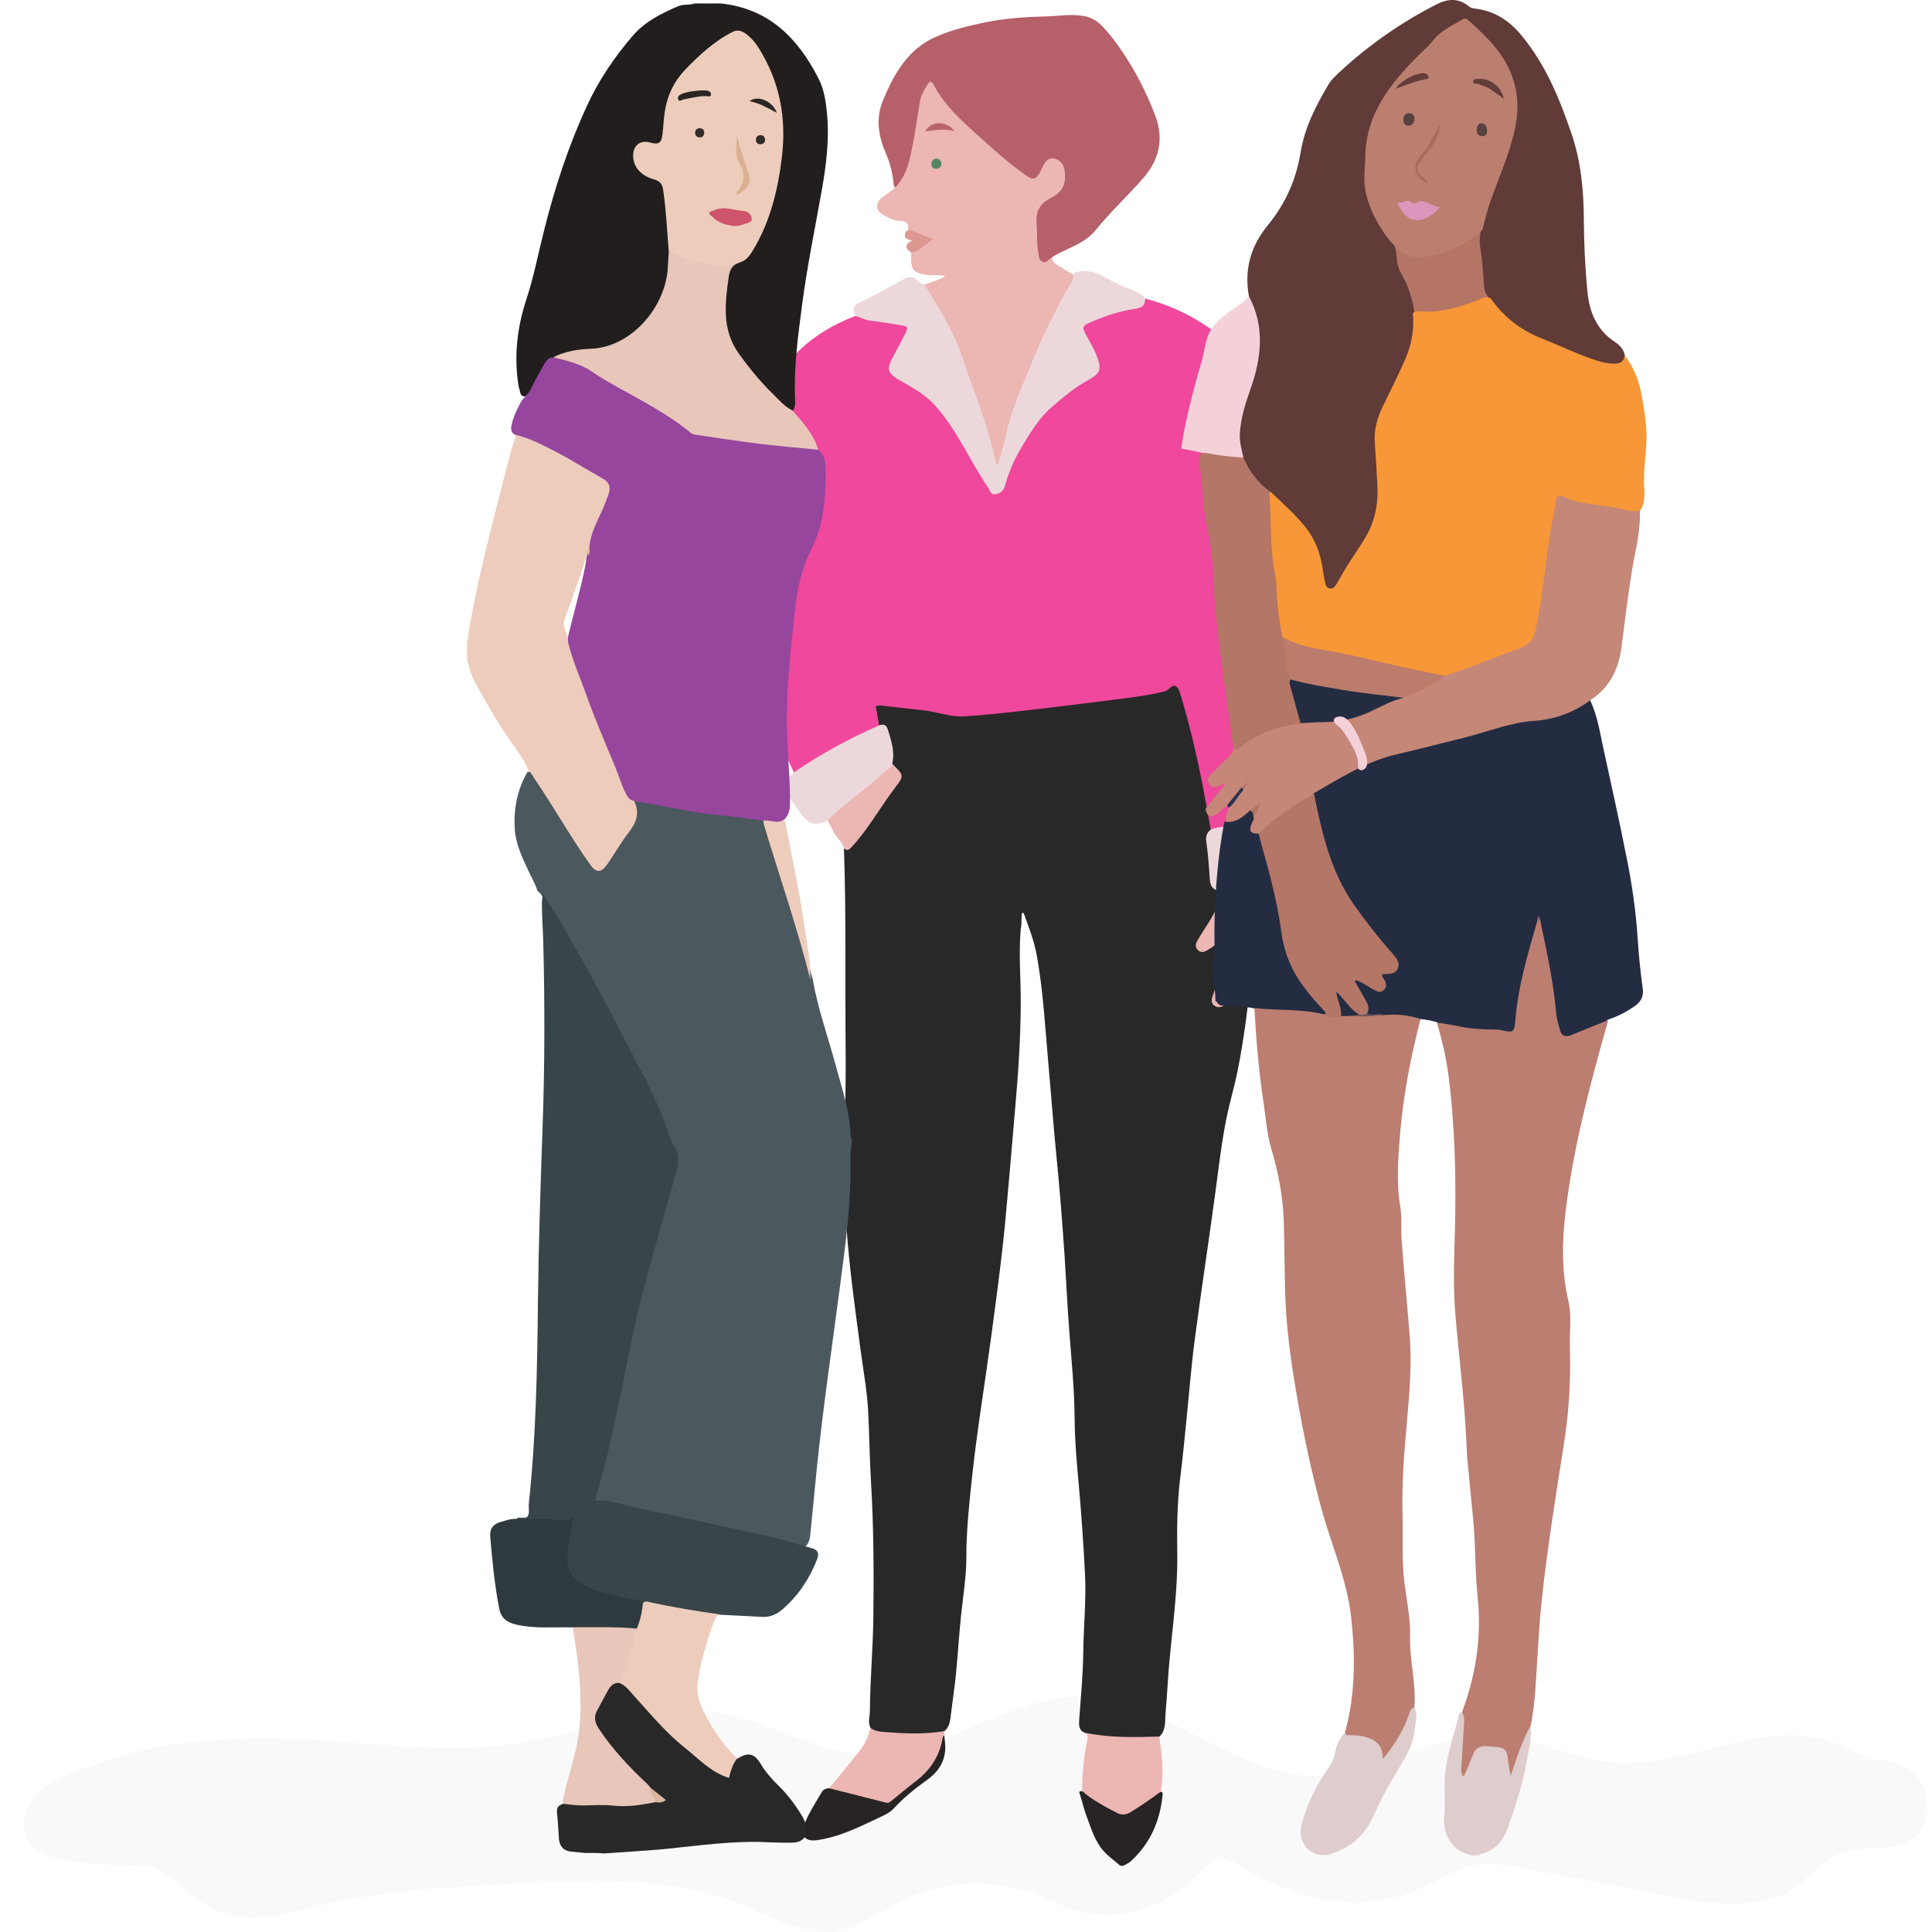 <?xml version="1.0" encoding="utf-8"?>
<!-- Generator: Adobe Illustrator 19.0.0, SVG Export Plug-In . SVG Version: 6.00 Build 0)  -->
<svg version="1.1" xmlns="http://www.w3.org/2000/svg" xmlns:xlink="http://www.w3.org/1999/xlink" x="0px" y="0px"
	 viewBox="0 0 1122 1122" style="enable-background:new 0 0 1122 1122;" xml:space="preserve">
<style type="text/css">
	.st0{opacity:0.15;fill:#D8D8D8;}
	.st1{fill:#282425;}
	.st2{fill:#292828;}
	.st3{fill:#EF489C;}
	.st4{fill:#B6606A;}
	.st5{fill:#ECB6B2;}
	.st6{fill:#ECD8DA;}
	.st7{fill:#DC9791;}
	.st8{fill:#BCA5A4;}
	.st9{fill:#B9646D;}
	.st10{fill:#578464;}
	.st11{fill:#4B585E;}
	.st12{fill:#211E1D;}
	.st13{fill:#F6ECE5;}
	.st14{fill:#97469E;}
	.st15{fill:#384549;}
	.st16{fill:#EDCCBC;}
	.st17{fill:#2E3A3D;}
	.st18{fill:#E8C6BA;}
	.st19{fill:#E1BBA1;}
	.st20{fill:#DBB69D;}
	.st21{fill:#CD546A;}
	.st22{fill:#DAB093;}
	.st23{fill:#2B2624;}
	.st24{fill:#2A2624;}
	.st25{fill:#322D2A;}
	.st26{fill:#2F2927;}
	.st27{fill:#B47565;}
	.st28{fill:#242C42;}
	.st29{fill:#222C51;}
	.st30{fill:#ECE3E2;}
	.st31{fill:#603B37;}
	.st32{fill:#F79737;}
	.st33{fill:#BB7E70;}
	.st34{fill:#C58778;}
	.st35{fill:#F4D1D9;}
	.st36{fill:#DECDCC;}
	.st37{fill:#B47667;}
	.st38{fill:#B37668;}
	.st39{fill:#2C3253;}
	.st40{fill:#BB7F70;}
	.st41{fill:#BB7C6C;}
	.st42{fill:#6B535E;}
	.st43{fill:#755A61;}
	.st44{fill:#B2776A;}
	.st45{fill:#DB96BE;}
	.st46{fill:#AA6B5C;}
	.st47{fill:#633D39;}
	.st48{fill:#633E39;}
	.st49{fill:#58423F;}
	.st50{fill:#57423F;}
	.st51{fill:none;}
</style>
<g id="Shadow">
	<path class="st0" d="M14.1,1057.4c-3.4,33.5,65.1,22.4,76.1,27.6c11,5.2,20.8,16.4,31.6,22.5c20,11.3,41.6,4.4,62.4-0.5
		c40-9.5,80.3-11.4,120.6-13.3c42.7-2,85.9-3.9,127.5,13c17.2,7,34.4,17.2,52,14.9c15.1-2,29.3-13.1,44-19.6
		c28-12.3,57.9-10.2,85.3,3.1c27.2,13.3,57,8,81.8-16.5c4.4-4.3,8.8-9.3,13.8-9.5c3.2-0.1,6.2,1.8,9.2,3.6
		c33.3,20,69.6,29.7,103.9,15c10.6-4.5,20.8-11.4,31.6-13.9c11.4-2.7,23-0.5,34.4,1.8c26,5.1,52.1,10.1,78.1,15.2
		c22.3,4.3,45.6,8.3,67.7-0.2c11.2-4.3,19.7-15.8,30-22c10.4-6.3,23.1-4.7,34.3-6c8.4-1,18.9-4.9,20.7-19.5
		c2.3-19.2-12.4-29.1-23.5-30.6c-13.6,0-24.7-9.5-38.1-12.8c-13.4-3.3-27-2-40.4,0.4c-26.7,4.8-53.3,15.7-80.3,13.3
		c-24.4-2.1-48.3-15.5-72.7-15.7c-32.4-0.3-63.6,22.4-96,23.7c-50.3,2-93.7-47.3-144.4-45.9c-15.8,0.4-31.4,6.5-46.9,12.5
		c-28.5,11.1-55.8,26.6-85.1,20.2c-25.1-5.4-49.4-19.6-74.5-23.6c-38.4-6.2-76.6,11.3-114.9,17.6c-52.5,8.5-105-4.2-157.5-2.5
		c-28.3,0.9-56.8,2.9-84.5,13.4C50.4,1026.8,16.4,1034.9,14.1,1057.4z"/>
</g>
<g id="Object_1_">
	<g id="_x32_i4F6x_1_">
		<g>
			<path class="st1" d="M650.5,1083.5c-3-2.8-6.5-5.1-9.3-8.2c-5.4-5.9-7.5-13.4-10.2-20.6c-1.5-3.9-2.4-8.1-3.7-12.1
				c-0.3-1.2-1.4-2.5,1.1-2.4c5.2,1.8,9.6,5.3,14,8.4c7.4,5.1,13.5,4.4,20.2-0.9c3.5-2.9,7.1-5.9,11.7-7.2c1.3,0.5,0.9,1.7,0.8,2.6
				c-1.6,15-7.4,27.9-18.7,38.1c-1.2,1-2.8,1.6-4.2,2.4C651.6,1083.5,651,1083.5,650.5,1083.5z"/>
			<path class="st2" d="M592.8,539.4c-1.3,14.6,0.1,29.1,0,43.6c-0.1,20.5-1.5,40.9-3.3,61.3c-2,23.1-3.9,46.1-6.1,69.2
				c-2.1,21.1-5,42-7.8,63c-3.6,26.9-8.1,53.6-11,80.6c-1.7,15.7-3.4,31.4-3.4,47.3c0,11.7-2,23.3-3.2,35
				c-1.5,14.7-2.1,29.6-4.2,44.2c-0.7,4.9-1.2,9.8-1.9,14.7c-0.4,2.7-1.2,5.2-3.4,7c-1.4,1.7-3.3,2.1-5.3,2.1
				c-9.3,0.1-18.7,0.4-28-0.1c-3.4-0.2-7.5,0.2-9.6-3.8c-1.8-3.3-0.4-6.6-0.4-10c0.1-18.2,1.8-36.4,2-54.6
				c0.3-26.3,0.2-52.5-1.4-78.7c-0.8-13.4-0.9-26.8-1.6-40.2c-0.6-12.2-2.9-24.4-4.5-36.5c-3.2-24.1-6.6-48.1-8.2-72.3
				c-2.3-34.2,0-68.4-0.4-102.6c-0.4-38.6,0.4-77.2-1-115.8c2.2-0.3,3.6-1.6,5.1-3.2c8.5-9.1,14.3-20.1,21.8-29.9
				c0.3-0.4,0.6-0.9,1-1.4c1.6-2.4,4.2-4.5,4.6-7.4c0.4-3.2-3.4-4.2-4.7-6.6c-0.2-0.4-0.4-0.8-0.4-1.2c0.5-4.7-0.6-9.2-1.5-13.7
				c-0.7-3.9-2.3-7-6.4-8.3c-4.1-11.1-3.1-12.5,8.4-11.7c8.3,0.6,16.7,1.2,24.8,3.2c11.4,2.9,22.6,2,34,0.8
				c17.4-1.8,34.8-3.8,52.2-5.9c14-1.7,28.1-3.1,42-5.9c3.1-0.6,6.1-1.4,8.7-3.2c2.7-1.9,4.4-1,5.6,1.9c1.3,3.1,2.4,6.3,3.4,9.6
				c6.4,22.6,11,45.6,15.1,68.7c0.2,1,0.3,2,0.1,3c-3.6,5.5-1.6,11.5-1.1,17.2c0.3,2.9,0.7,5.9,0.6,8.8c-0.2,4.6,1.4,8,6.2,9.3
				c1.9,1.8,0.8,3.7,0.2,5.5c-2,5.8-4.8,11.1-8.3,16.1c-1.5,2.2-3.1,4.4-4.3,6.8c-0.8,1.8-2.1,3.8-0.4,5.5c1.8,1.9,3.7,0.3,5.3-0.7
				c3.6-2.2,6.9-4.9,9.9-7.9c1-1,1.8-2.7,3.4-2c1.8,0.8,1.1,2.7,0.8,4.1c-2.2,10.5-3.9,21.1-9.5,30.6c-1.4,2.4-3.2,5.9-0.2,8.1
				c2.9,2.2,5.1-0.9,7.2-2.7c0.7-0.7,1.5-1.6,2.5-1.4c3.2,0.7,5.6-1.4,8.4-2.3c1.2,0.3,1.3,1,0.8,2c-2.5,19.4-5,38.9-10.1,57.9
				c-4.9,18.1-6.9,36.8-9.4,55.4c-3.9,29.1-8.4,58.1-12.2,87.2c-2,15.5-3.2,31.2-4.8,46.8c-1.1,10.8-2.1,21.6-3.5,32.4
				c-1.8,14.6-1.9,29.4-1.7,44c0.3,21.1-2.7,42-4.6,62.9c-0.9,9.8-1.3,19.7-2.2,29.6c-0.4,4.8,0.4,10-3.7,13.9
				c-1.2,1.6-3,1.5-4.6,1.5c-10,0.1-20.1,0.2-30-1c-3-0.4-5.7-1.5-8.3-2.8c-3.4-1.1-3.8-3.8-3.6-6.8c0.9-13.4,2.3-26.8,2.4-40.2
				c0.2-15.3,1.8-30.5,1-45.7c-0.9-17.5-2.1-34.9-3.7-52.4c-1.1-12.2-2.2-24.5-2.3-36.8c-0.1-16.7-1.7-33.3-3-49.9
				c-1.2-15.4-1.9-30.7-2.9-46.1c-1.3-19.2-2.8-38.3-4.7-57.4c-1.8-17.6-3-35.2-4.6-52.7c-1.9-21.1-3-42.3-6.7-63.1
				c-1.5-8.6-4.7-16.8-7.7-25c-1.5-0.5-1.1,0.7-1.1,1.4C593,534.1,593.5,536.8,592.8,539.4z"/>
			<path class="st3" d="M703.1,481.6c-4.3-24.6-9-49.1-16-73.1c-0.2-0.7-0.4-1.3-0.6-2c-1-2.6-1.3-6.1-3.2-7.7c-2.4-2-4.3,2-6.9,2.7
				c-8.8,2.2-17.7,3.4-26.7,4.5c-17.3,2.2-34.7,4.4-52.1,6.4c-12.3,1.4-24.7,2.8-37.1,3.6c-8.2,0.6-16.1-2.6-24.2-3.5
				c-8.7-1-17.4-1.9-26-2.9c-2-0.2-1.7,0.9-1.5,2c0.6,3.2,1.2,6.4,1.8,9.6c-1.8,3.1-5.1,3.9-8.1,5c-13.3,5.3-25.2,13.3-37.3,20.7
				c-1.3,0.8-2.4,2.1-4.2,1.6c-7.9-16.2-13.6-33-15.4-51c-1-10.1-1.9-20.1-2.6-30.2c-0.4-6.2-0.9-12.4-0.6-18.6
				c0.6-13.9,1.8-27.7,3.2-41.6c0.6-5.9,0.6-11.8,0.8-17.7c0.6-18.7,2.2-37.4,3.1-56c0.4-9.7,4.4-19.1,11.7-26.9
				c10-10.6,22-17.8,35.5-23c0.4-0.4,1-0.7,1.5-0.5c7.9,3,16.4,3,24.5,4.6c5.2,1,5.8,2,3.6,6.8c-2,4.3-4.2,8.6-6.7,12.8
				c-3.8,6.6-3.1,9.2,3.7,12.9c2.2,1.2,4.5,2.4,6.7,3.7C545,233,554,246.9,562,261.7c4.1,7.6,8.8,14.8,13.4,22.1
				c2,3.2,5.4,2.5,6.9-1.5c1.9-5,3.6-10.1,5.9-15c8.7-18.6,21.2-33.9,38.8-44.8c1.7-1,3.4-2,5.1-3.1c5.8-3.7,6.4-5.7,4-12
				c-1.6-4.4-4.2-8.3-6.2-12.5c-2.6-5.6-2.4-6.4,3.2-8.9c7.6-3.4,15.5-6.2,23.8-7.4c3.6-0.5,6.5-1.8,8-5.2
				c16.7,4.2,31.6,12,44.9,22.7c12.2,9.8,20.6,22.2,24.7,37.5c2.4,8.7,5.5,17.1,7.9,25.8c1.9,7,2.4,14.1,3,21.2
				c1,11.8,1,23.6,1.9,35.4c1.2,16.9,1,33.8,1.9,50.7c0.7,14.6-0.2,29.3,1.5,43.9c1.7,14.4,3.9,28.8,3.2,43.3
				c-0.4,8.9-0.5,18-2.4,26.8c-1.6,1.6-3.6,1.3-5.6,1.1c-13.5-1-26.9-1.4-40.4,0.2C704.6,482.2,703.8,482.2,703.1,481.6z"/>
			<path class="st4" d="M519,107.2c-0.6-6.2-1.9-12.2-4.5-18c-4.4-10.2-6.1-20.5-1.6-31.2c6.4-15.3,14.4-29.4,30.3-36.5
				c9-4,18.7-6.4,28.4-8.4c11.9-2.5,24-3.3,36.2-3.6c7.2-0.2,14.3-1.5,21.5-0.2c4.1,0.7,7.4,2.5,10.3,5.4c4.5,4.5,8.3,9.6,11.9,14.9
				c8,11.7,14.4,24.3,19.4,37.5c5.2,13.6,2.3,25.9-7.2,36.6c-9,10.3-19.1,19.6-27.7,30.3c-4.3,5.3-10.7,8.2-16.9,11.1
				c-2.9,1.4-6,2.6-8.5,4.7c-1.2,1.8-2.3,3.7-4.9,3.1c-2.6-0.6-3.3-2.8-3.7-5.1c-1.2-7.4-1.1-14.9-0.9-22.4c0.1-4.1,2-7.3,5.6-9.4
				c1.7-1,3.4-2,5.1-3.1c5.6-3.7,6.1-9.3,4.8-15c-0.5-2.3-2.3-4-4.7-4.3c-2.5-0.4-3.8,1.4-5,3.3c-6.1,10.1-6.3,10.1-15.8,2.9
				c-13.9-10.5-26.6-22.3-39-34.6c-3.9-3.9-6.8-8.7-9.7-13.3c-1.6-2.5-2.7-2.4-4.2,0c-3.4,5.4-3.7,11.5-4.6,17.5
				c-1.5,10.1-3,20.1-6.4,29.8c-1.2,3.3-2.9,6.1-5,8.8C520.8,109.5,519.5,109.6,519,107.2z"/>
			<path class="st5" d="M622.5,159c-1.3-0.8-2.7-1.5-3.9-2.4c-2.9-2-6.8-2.9-7.9-6.9c-1.8,0.8-3,3.5-5.5,2.2c-2.3-1.3-1.9-3.8-2.3-6
				c-0.9-5.5-0.5-11-0.9-16.5c-0.5-6.7,2-11.2,8.1-14.3c7.4-3.8,9.3-8.5,8.1-16.4c-0.5-3.4-2.6-5.8-5.8-6.6
				c-3.2-0.8-5.2,1.5-6.6,4.2c-0.4,0.9-0.9,1.8-1.3,2.7c-2.8,5.5-4.4,5.9-9.3,2.4c-8.2-5.8-15.7-12.4-23.2-19.1
				c-11.1-10-22.7-19.6-29.9-33.2c-1.4-2.6-2.3-1.8-3.4,0c-2,3.1-3.9,6.2-4.5,10c-1.4,8.6-2.6,17.3-4.3,25.8c-1.5,7.6-3,15.3-8,21.6
				c-0.4,0.5-0.8,1.2-1.2,1.5c-0.3,0.5-0.8,0.9-1.3,1.1c-0.3,0.7-0.9,1.2-1.6,1.6c-0.3,0.3-0.7,0.6-1.1,0.8c-1.3,1.2-2.9,2-4.3,3.1
				c-3.7,2.7-4.1,7.3-0.5,9.5c3.3,2,6.9,4.2,10.9,4.2c1.4,0,3.1,0.2,4,1.5c0.4,0.5,0.6,1.2,0.6,1.8c0.1,0.8-0.4,1.9,0.2,2.6
				c0.3,0.3,0.7,0.5,1.2,0.7c2.4,0.8,5,1.6,7.3,2.7c3.3,1.5,3.2,1.6,0.4,4c-2.3,2-5.2,2.8-7.4,4.7c0,1.1,0,2.2,0,3.4
				c0,6.8,1.5,8.7,8.2,9.8c2.9,0.5,5.8,0.2,8.8,0.3c1-0.2,2.4-1.6,2.6,0.9c-3.8,1.9-7.7,3.3-11.7,4.4c-0.3,3,1.9,4.9,3.1,7.2
				c5.9,10.5,12.4,20.6,16.5,32c1.7,4.6,2.9,9.5,4.8,14c6.2,15.3,11.3,31,15.2,47.2c0.5,1.9,0.2,5,2.9,4.9c2.3,0,2.2-3,2.6-4.8
				c6.3-28.4,18-54.7,30.3-80.8c3.1-6.6,6.9-13,10.4-19.4C623.7,163.4,625.4,161.1,622.5,159z"/>
			<path class="st6" d="M536.8,165.1c8,13.1,16.5,26.1,21.4,40.7c7.1,20.8,15.7,41.1,20.1,62.7c0.1,0.5,0.1,1.2,1.3,1.3
				c1.5-5.4,3.2-10.8,4.4-16.4c3.3-15.4,9.8-29.7,15.8-44.1c6.3-15.3,13.5-30.1,21.8-44.4c1-1.8,2.5-3.6,0.8-5.8
				c8.5-4.1,15.7-0.3,22.8,3.8c4.5,2.6,9.4,4.3,14.2,6.3c2.3,1,4.2,2.1,5.5,4.3c0.5,4.5-2.7,5.4-6.1,5.9c-9.4,1.4-18.3,4.5-26.9,8.4
				c-2.8,1.3-3.4,2.4-1.9,5.3c2.3,4.5,5.1,8.8,6.9,13.5c2.9,7.5,2.4,10.2-4.9,14.1c-7.9,4.3-14.6,10-21.3,15.8
				c-7.5,6.5-12.4,14.9-17.4,23.2c-4.3,7-7.4,14.6-9.7,22.4c-0.9,3.1-2.7,4.5-5.6,4.9c-2.9,0.4-3.1-2.3-4.2-3.9
				c-11-16-18.3-34.4-31.8-48.7c-4.7-5-10.6-8.4-16.4-11.8c-1.7-1-3.5-1.9-5.1-3c-4.8-3.2-5.4-5.4-2.8-10.6c2.6-5,5.3-10,7.9-15
				c2-4,1.8-4.5-2.8-5.2c-5.8-0.9-11.6-1.9-17.5-2.6c-3-0.3-5.5-2-8.4-2.6c-2.1-4.3-1.6-5.9,2.6-8c8.3-4.2,16.6-8.4,24.6-13.1
				c3.1-1.9,6.3-2.4,9.1,0.8C534,164.4,535.4,164.9,536.8,165.1z"/>
			<path class="st5" d="M724.4,576.8c-2.1,2.2-4.1,4.5-7.6,2.8c-1.3-0.6-1.7,0.5-2.3,1.2c-1,1.2-2,2.4-3.4,3.1
				c-1.8,1-3.7,1.5-5.6,0.3c-2.1-1.3-2-3.5-1.4-5.3c0.9-2.9,2-5.9,3.5-8.6c5.3-9.3,5.3-19.9,8-30c-3.8,3.5-7.5,6.9-11.7,9.8
				c-1.1,0.8-2.4,1.5-3.6,2.2c-1.6,0.8-3.3,0.8-4.7-0.6c-1.4-1.4-1.4-3.2-0.6-4.7c1.7-3.1,3.6-6.1,5.5-9c4.2-6.4,7.8-13,9.3-20.6
				c1.6-1.7,3.6-1.4,5.6-1.3c9.4,0.1,18.9,0.2,28.2-2c2.3-0.6,4.6-0.5,5.3,2.5c-0.6,9.1-0.8,18.3-1.8,27.3
				c-0.9,8.8-5.5,16.1-10.2,23.4c-0.4,0.6-1,1.1-1.3,1.7c-1.9,4-4.6,7-9.6,6.2C725.5,575.7,725.1,576.3,724.4,576.8z"/>
			<path class="st6" d="M748.9,516.5c-0.9-1.1-1.9-2.1-3.5-1.7c-11.7,3.5-23.6,2.3-35.5,2.6c-4.6,0.3-7-2.2-7.3-6.4
				c-0.5-7.6-1-15.1-2.1-22.6c-0.4-2.7,0.5-5,2.7-6.7c4.2-1.6,8.5-1.8,12.9-1.7c11.8,0.2,23.7-0.3,35.5,0.9c3,1.5,6.9,1.1,8.9,4.8
				c1.5,2.6,1.8,5.4,1.3,8.1c-0.8,4.5-2,9-3.3,13.4c-1,3.3-3.2,5.5-6.6,6.4C750,513.8,748.7,514.4,748.9,516.5z"/>
			<path class="st6" d="M461.2,448.5c15.6-10.8,32.2-19.7,49.5-27.3c2.6-0.9,4.1-0.2,5,2.7c1.9,6.4,4.1,12.6,2.5,19.4
				c1,2.3-0.7,3.4-2.1,4.6c-10.2,9.1-21.5,16.8-31.3,26.4c-1.1,1.1-2.5,1.8-4,2.2c-6.9,3.4-11.1,2.4-15.6-3.8
				c-2.1-2.9-4.2-5.9-6.3-9C454.1,456.5,454.5,453.9,461.2,448.5z"/>
			<path class="st5" d="M630.2,1006.3c14.2,3,28.6,2.6,43,2.2c1.8,10.6,2.6,21.2,1,31.9c-5.8,4.3-11.7,8.4-17.8,12.1
				c-2.7,1.6-5.2,1.7-8,0.2c-7-3.7-14-7.3-20-12.6c0.1-10,1-20,3.1-29.8C631.8,1008.6,631.6,1007.4,630.2,1006.3z"/>
			<path class="st5" d="M505.5,1003.5c2.1,1.5,4.6,2.1,7.2,2.3c11.9,0.9,23.9,1.6,35.8-0.5c0,0.9,0,1.8,0,2.6
				c-1.1,13.1-8.4,22.4-18.8,29.6c-3.3,2.2-6.5,4.6-9.2,7.4c-2.6,2.7-5.4,3.2-8.8,2.3c-4.4-1.2-8.7-2.3-13.1-3.5
				c-3.8-1.1-7.6-2-11.6-2.7c-2-0.3-4.4-0.3-5.4-2.6c5.7-6.9,11.4-13.8,17-20.8C501.9,1013.5,504.3,1008.8,505.5,1003.5z"/>
			<path class="st1" d="M481.5,1038.5c11,2.8,22.1,5.6,33.1,8.4c1.5,0.4,2.4-0.5,3.4-1.3c4.5-3.6,8.9-7.4,13.5-10.9
				c8.4-6.3,13.9-14.3,15.8-24.6c0.1-0.8,0.2-1.7,1.1-2.2c0.1,0.7,0.1,1.4,0.2,2.1c1.6,10.2-1.9,17.8-10.5,23.9
				c-6.7,4.8-13.3,10.1-19,16.3c-2.8,3-6.6,4.4-10.1,6.1c-11.2,5.3-22.4,10.8-34.9,12.4c-6.3,0.8-9.4-2.5-7.3-8.4
				c2.6-7,6.8-13.3,10.5-19.7C478.3,1039.1,479.9,1038.6,481.5,1038.5z"/>
			<path class="st5" d="M480.7,476.5c6.8-6.8,14.4-12.8,22-18.7c4.8-3.7,8.8-8.2,13.8-11.6c1-0.7,1.4-1.7,1.6-2.9
				c0.3,0.3,0.5,0.7,0.8,1c6.1,6.1,6.2,6.2,0.8,13.3c-8.7,11.4-15.5,24.1-25.4,34.6c-1.6,1.7-2.6,1.9-4.2,0.5
				c-0.4-2-1.5-3.6-2.8-5.1C484.3,484.4,482.8,480.2,480.7,476.5z"/>
			<path class="st7" d="M527.4,133.8c1.1-0.2,2.6,0.3,3.7,0.7c3.7,1.3,7,3.4,10.9,4c-2,1.5-3.9,3.2-5.9,4.8c-1,0.8-2.1,1.6-3.3,2.1
				c-0.6,0.3-3.2,1.5-3.9,1c-1-0.8-2.2-1.3-2.4-2.7c-0.2-1.4,0.5-2.3,1.5-3c0.4-0.3,0.7-0.5,1.2-0.7c0.3-0.1,0.7-0.1,0.9-0.3
				c-1.3,0.1-2.1-0.5-3.2-1c-0.8-0.4-1.3-0.4-1.4-1.4C525.4,135.9,526,134,527.4,133.8z"/>
			<path class="st5" d="M546,159.8c1.3-1.3,2.9-0.6,4.6-0.9c-0.4,1.3-1.3,1.4-2,1.7C547.9,159.7,546.9,160,546,159.8z"/>
			<path class="st8" d="M724.4,576.8c0.2-0.9,0.8-1.4,1.6-1.7c0.1,1.2,0.2,2.4-0.7,3.4C725,577.9,725.3,577,724.4,576.8z"/>
			<path class="st9" d="M554.3,76.2c-6-1.8-11.5-0.4-16.9,0C540.5,70.2,549.7,69.8,554.3,76.2z"/>
			<path class="st10" d="M546.8,95c-0.4,2-1.3,3.1-3.2,3c-1.9-0.1-2.9-1.2-2.7-3c0.2-1.7,1.3-2.9,3-2.9
				C545.8,92.1,546.5,93.6,546.8,95z"/>
		</g>
	</g>
	<g>
		<g id="XMLID_2_">
			<g>
				<path class="st11" d="M494.7,661.6v2.7c-0.8,3.4-0.9,7-0.8,10.5c0.4,23.8-2.8,47.3-5.9,70.8c-4.6,35.2-9.8,70.3-13.5,105.7
					c-1.3,12.9-2.5,25.8-3.8,38.7c-0.3,3-0.6,5.9-2.9,8.2c-1.6,1.2-3.4,0.7-5.1,0.2c-30.7-8.9-62.2-14.4-93.4-21.2
					c-7.7-1.7-15.5-3.2-23.2-5.1c-1.7-1.8-1.1-3.9-0.5-5.8c10-34.9,15.4-70.8,23.9-106.1c6.6-27.4,14.8-54.3,22.3-81.4
					c1-3.8,0.8-7-0.8-10.6c-5.8-13.2-10.7-26.8-17.3-39.7c-14.4-28.6-30-56.5-45.1-84.6c-3-5.5-6.5-10.7-9.7-16
					c-0.1-0.2-0.2-0.4-0.3-0.6c-0.5-0.8-1-1.5-1.4-2.3c-0.6-1-1-1.3-1.5-1.1c0,0,0,0-0.1-0.1c0.3-1.4-0.2-2.8-1.1-4
					c-0.8-1-1.6-1.8-2.5-2.7c-1.1-3.8-3.2-7.3-4.9-10.9c-3.8-8.2-7.8-16.3-8.2-25.5c-0.6-11.3,1.6-22.2,7.3-32.2
					c2.7-1.4,3.9,0.7,4.9,2.4c6.3,10.8,14.3,20.5,20.2,31.5c3.5,6.5,7.8,12.5,12.1,18.4c3,4.1,5.2,4.3,8.3,0.2
					c5.7-7.5,10.6-15.5,15.6-23.5c1.6-2.5,1.6-5.3,0.7-8.1c-0.5-1.7-1.7-3.7,0.8-5c3.1-0.6,6.2,0.3,9.2,0.9
					c20.1,4,40.4,7.4,60.9,8.9c1.6,0.1,3.2,0.6,4.5,1.7c1,0.9,1.5,2.2,1.9,3.5c8.1,26.8,17.7,53.2,24.4,80.4c0.7,3,1.4,6,2.3,9
					c3.1,17.6,9.2,34.4,13.8,51.6c3.5,12.8,7.7,25.4,8.2,38.8C494,660,494.1,660.9,494.7,661.6z"/>
			</g>
		</g>
		<path class="st12" d="M403.5,2c1.5,0,3,0,4.4,0c2.1,0.7,4.1,0.7,6.2,0c1.5,0,3,0,4.4,0c27.9,2.9,44.8,20,56.8,43.5
			c3.3,6.4,4.3,13.4,5,20.5c1.4,15.3-0.5,30.2-3.2,45.3c-3.9,21.9-8.4,43.7-11.3,65.8c-2.3,17.8-4.8,35.6-4.1,53.7
			c0.1,2.5,0.4,5-1,7.3c-2,1.8-3.6,0.3-5-0.9c-11.3-10-21.5-21-29.5-33.8c-5.4-8.7-7-18.6-6-28.9c0.5-4.5,1-9.1,1.5-13.6
			c0.6-4.6,2.3-8.2,7-9.7c6.7-2.9,9.4-9.4,12-15.3c10.1-22.9,14.6-46.9,11.8-72c-1.6-14.3-7.7-26.9-15.8-38.5
			c-4.9-7-9.8-7.7-16.6-2.4c-9.3,7.4-19.1,14.4-26,24.5c-5.6,8.1-6.8,17.4-7.8,26.9c-0.2,1.5-0.1,3-0.3,4.4c-0.9,4.8-3.3,6.9-8,5.8
			c-6.8-1.6-10,3-7.8,9.9c1.3,4.1,4.6,6.7,8.5,7.7c5.7,1.5,7.6,5.4,8.2,10.6c1.3,11.1,2,22.3,2.7,33.5c0,20-6.5,36.9-23,49.2
			c-6.3,4.7-13.4,7.2-21.2,8.1c-8.1,0.9-16.1,2.1-23.7,5c-3,1-4.5,3.5-6.1,6.1c-2.1,3.5-4.1,7.1-6,10.8c-1.1,2.2-2,5-5.1,4.7
			c-2.9-0.3-2.3-3.3-3.2-5.2c-3-17.5-1.1-34.6,4.5-51.5c4.2-12.8,6.7-26,10-39c6.2-25,14.2-49.4,24.9-72.7
			c6.9-15.1,16.2-28.8,27-41.3c7-8,16.5-12.8,26.2-16.9C397,2.3,400.4,3.1,403.5,2z"/>
		<path class="st13" d="M270.7,372.1c0.3,0,0.5-0.1,0.8,0c2.6,3.9,2.6,7.6,0,11.6c-0.3,0-0.5,0-0.8,0
			C270.7,379.8,270.7,375.9,270.7,372.1z"/>
		<path class="st12" d="M414.1,2c-2.1,1.4-4.1,1.5-6.2,0C410,2,412,2,414.1,2z"/>
		<path class="st14" d="M299.7,252.7c-2.8-1.1-3.2-3-2.6-5.9c0.9-4.4,2.8-8.4,4.9-12.4c1.3-2.6,2.8-3.8,4.6-5.9
			c1.9-2.2,3.1-5.8,4.6-8.3c1.7-3,3.3-6,5-9c1.1-2,2.5-3.7,5.1-3.6c7.6-0.9,14.4,1.7,20.5,5.6c19.3,12.4,40.7,21.4,58.7,35.9
			c2.4,2,5.4,2.4,8.3,2.7c15.5,1.8,30.8,5.1,46.4,6.1c4.4,0.3,8.8,0.7,13.2,1.1c2.6,0.2,4.9,0.7,6.9,2.4c4.4,3.3,4.1,8.5,4.2,12.9
			c0.1,15.3-1.2,30.5-8.3,44.6c-5.8,11.5-8.4,24.1-9.7,36.9c-2.3,22.4-5,44.8-4.5,67.3c0.3,14.4,1.9,28.8,1.8,43.2
			c0,3.5-0.6,6.7-3,9.3c-2.9,3.8-6.9,4.1-12.3,1c-9-1.1-18-2.5-27-3.3c-13.7-1.3-27.1-4.5-40.7-6.8c-2.5-0.4-4.9-0.9-7.3-1.3
			c-2.8,1.3-4.1-0.7-5.4-2.5c-1.8-2.7-3.2-5.7-4.3-8.7c-9-24.3-19.6-48.1-27.7-72.7c-0.9-2.8-2.3-5.5-1.9-8.5
			c3.3-14.8,7.8-29.3,10.7-44.2c0.4-1.9,0.6-3.8,0.8-5.7c0.7-1.7,0.8-3.6,0.7-5.4c0.3-7.4,3.8-13.8,6.8-20.4c1.3-3,2.7-5.9,3.7-9
			c1.6-4.8,0.9-6.5-3.3-9.2c-14-9-28.6-16.9-44-23.3C302.5,254.8,300.8,254.3,299.7,252.7z"/>
		<path class="st15" d="M299.8,882c2.1-1.6,5.6,0.6,6.8-1.7c1-1.8,0.3-4.6,0.5-7c4.2-39,4.9-78.2,5.3-117.4
			c0.4-33.8,1.5-67.5,2.7-101.3c1.3-35.8,1.3-71.7,0.4-107.5c-0.2-7.5-0.8-15-0.8-22.5c0.1-1.6,0.2-3.1,0.5-5.9
			c5.3,8.6,10.2,16.2,14.6,24.1c9.5,17.1,19.4,34.1,28.1,51.6c10.7,21.3,23.3,41.7,30.6,64.6c0.7,2.1,1.4,4.3,2.7,6.1
			c3.9,5.6,2.9,11.1,1.1,17.2c-6.3,21.8-12.4,43.6-18.3,65.5c-4.6,16.7-7.8,33.8-11.3,50.7c-4.6,22.3-8.9,44.7-15.4,66.5
			c-0.6,2.1-1,4.3-1.4,6.4c-6.6,1.1-10.1,6.1-13.4,11.3c-2,1.7-4.5,2.2-7,1.9c-7-0.8-14-0.8-21-0.8C302.8,883.7,301,883.6,299.8,882
			z"/>
		<path class="st16" d="M329.9,372.9c2.5,10.5,6.9,20.3,10.5,30.4c5.2,14.7,11.5,29,17.4,43.4c1.9,4.6,3.2,9.4,5.5,13.8
			c1.1,2.1,2.2,4.3,4.9,4.5c3.4,6.8,1.6,12.5-2.9,18.2c-4.6,5.9-8.3,12.5-12.6,18.7c-3.6,5.2-6.6,5.1-10.2-0.1
			c-11.5-16.2-21.1-33.6-32.4-50c-0.9-1.3-1.3-3-3-3.7c-2.4-7-7.1-12.5-11.1-18.4c-7.6-11.1-14.3-22.7-20.7-34.5
			c-2-3.7-2.8-7.7-3.8-11.7c0-3.9,0-7.7,0-11.6c4.3-29,11.8-57.3,19-85.7c2.9-11.3,5.6-22.6,9.2-33.6c8.4,2,15.9,6.1,23.5,10
			c9.1,4.7,17.8,10.3,26.8,15.3c3.8,2.1,4.8,4.9,3.5,8.8c-1,2.9-2.1,5.8-3.3,8.6c-3.2,7.1-7,13.9-7.9,21.8c-0.5,1.2-0.7,2.4-0.8,3.6
			c-4.4,12.8-8.6,25.7-13.4,38.3c-1,2.6-0.9,5.2,0.5,7.7C329.5,368.8,330,370.8,329.9,372.9z"/>
		<path class="st15" d="M332.6,881.2c1-0.7,0.7-1.9,1.1-2.8c2.2-5.5,6.2-8,12.2-6.9c9-0.6,17.3,2.8,25.9,4.6
			c24.4,5,48.7,10.4,73.1,15.8c7.6,1.7,15,4,22.5,6.1c1.1,0.3,2.3,0.6,3.4,0.9c4.1,1,5.1,2.9,3.7,6.7c-4.3,11.1-10.7,20.8-19.8,28.8
			c-3.5,3.1-7.4,4.8-12,4.6c-7.8-0.4-15.6-0.8-23.3-1.2c-15.7,1.4-30.6-4.3-45.9-6c-6.5-1.7-13.2-2.9-19.8-4.3
			c-5.5-1.2-10.6-3.3-15.6-5.9c-7.6-4-10.5-10.4-10-18.6c0.3-5.7,1.6-11.3,2.3-17C330.5,884,331.7,882.7,332.6,881.2z"/>
		<path class="st16" d="M443.3,476.6c4.1-0.7,8.5,2.4,12.3-1c4.3,21.6,8.9,43.1,12,64.9c1.4,9.4,3.3,18.8,3,28.4
			c-7.6-30.3-17.9-59.8-26.9-89.7C443.5,478.3,443.4,477.5,443.3,476.6z"/>
		<path class="st2" d="M344.1,1076.1c-1.5,0-2.9,0-4.4,0c-2.8-0.3-5.5-0.5-8.3-0.8c-4.3-0.5-6.4-3.3-6.8-7.3c-0.4-5-0.5-10-1.1-14.9
			c-0.3-2.8,0.3-4.5,3-5.3c1.1-1.2,2.5-1.4,4-1.2c10.2,0.8,20.5-0.2,30.8,0.9c6.1,0.6,12.2-1.3,18.3-1.9c1.2-0.2,2.6,0.1,3.9-0.9
			c-2.2-2.1-4.6-4-6.9-5.9c-11-9.7-20.8-20.4-29.1-32.5c-3.6-5.2-4-10.3-0.5-15.6c2-3.1,3.3-6.6,5.2-9.7c1.7-2.8,4-4.7,7.6-4.3
			c2.9,0.6,4.9,2.5,6.9,4.5c6.8,6.9,12.8,14.6,19.7,21.5c7.9,7.8,16.4,14.8,24.9,21.8c1.2,1,2.6,2,4,2.8c6.2,3.7,6.2,3.7,9.3-2.5
			c0.8-1.6,1.8-3.1,3.7-3.5c6.2-3.9,9.7-3.1,13.5,3.1c2.8,4.7,6.4,8.8,10.3,12.6c5.4,5.3,9.9,11.3,13.8,17.8c0.9,1.5,1.6,3.2,2,4.9
			c1.7,6.3-1.2,10.2-7.7,10.4c-4.6,0.1-9.1,0-13.7-0.2c-20.3-1.1-40.3,1.9-60.3,3.9c-11.9,1.1-23.8,1.7-35.7,2.6
			C348.3,1076.1,346.2,1076.1,344.1,1076.1z"/>
		<path class="st17" d="M332.6,881.2c-0.9,9-3.7,17.7-2.8,26.9c0.6,5.7,3.8,9,8.3,11.7c9.6,5.8,20.5,6.9,31.1,9.2
			c1.6,0.4,3.2,0.6,4.2,2c2,4.5-0.1,12.8-4,15.9c-3.7,1.4-7.3-0.2-10.9-0.2c-6.6,0-13.2,0-19.8,0c-2.2,0-4.4,0-6.2-1.6
			c-11-0.3-22.1,0.9-33-1.7c-5.4-1.3-8.6-3.9-9.6-9.4c-2.7-13.7-4-27.7-5.2-41.6c-0.4-4.4,1.6-7.3,6-8.5c3-0.8,5.8-2,9-1.8
			c8.9,0.3,17.9-0.4,26.8,0.9C328.8,883.3,330.9,882.7,332.6,881.2z"/>
		<path class="st18" d="M332.6,945c12.4,0.1,24.8-0.4,37.2,0.8c1.3,1.4,1,3,0.6,4.5c-2.3,8.6-5.7,16.8-8.6,25.2
			c-0.3,0.8-0.9,1.5-1.7,1.9c-3.5-0.4-5.5,1.5-7,4.3c-2.2,4-4.4,8-6.5,12c-1.8,3.5-1.1,6.7,1,10c8,12.1,17.9,22.6,28.5,32.5
			c0.5,0.5,0.9,1.1,1.4,1.6c1.2,3,4.8,4.8,3.8,8.7c-8.4,1.6-16.7,3.1-25.3,2.1c-5.5-0.6-11.2-0.2-16.7-0.1c-4.3,0.1-8.5-0.5-12.7-1
			c2-12.7,6.9-24.6,9-37.3c2.4-14.4,1.6-28.8,0.2-43.1C335,959.9,333.7,952.5,332.6,945z"/>
		<path class="st16" d="M388.4,146.3c-1-12-1.5-24.1-3.3-36.1c-0.5-3.3-1.8-5-5.2-6c-8.3-2.3-12.6-7.9-12.2-14.7
			c0.4-5.3,4.4-8.2,9.5-6.8c5.5,1.5,7,0.5,7.6-5.3c0.5-4.2,0.6-8.5,1.3-12.7c1.4-9.1,5.1-17.1,11.5-23.9
			c8.3-8.6,16.9-16.7,27.7-22.2c2.7-1.4,5-0.9,7.4,0.7c3.3,2.3,5.9,5.3,8,8.7c12.1,19.4,16.1,40.3,13.4,63
			c-2.3,19.2-6.7,37.6-16.8,54.3c-1.9,3.2-4,6.2-8,7.2c-2,0.4-3.9,1-5.7,2.1c-4,2.2-8.4,1.3-12.5,0.4
			C403.1,153.4,394.9,152.1,388.4,146.3z"/>
		<path class="st18" d="M388.4,146.3c5.4,1.2,10.1,4.2,15.6,5.6c7.6,1.9,15,3.7,22.7,0.8c0.8-0.3,1.7-0.1,2.6-0.1
			c-4.2,1.2-5.5,4.2-6.1,8.3c-2.2,15.3-4,30.5,5.7,44.2c6,8.4,12.5,16.4,19.9,23.6c3.5,3.4,6.7,7.4,11.3,9.6
			c6.2,6.9,12.4,13.8,15.1,22.9c-11.2-1.1-22.5-2.1-33.7-3.4c-12.7-1.6-25.3-3.5-38-5.4c-1-0.1-2-0.7-2.7-1.3
			c-13.5-11.1-29.1-18.9-44.2-27.4c-4.2-2.4-8.4-4.8-12.4-7.6c-6.9-4.9-15-6.6-22.9-8.6c6.9-3.6,14.7-4.7,22.2-5
			c22.7-0.9,42.7-23.5,44.3-46.5C387.9,152.8,388.2,149.6,388.4,146.3z"/>
		<path class="st16" d="M360.1,977.6c1.5-7.9,5.3-15.1,7.5-22.8c0.8-2.9,1.5-5.9,2.2-8.9c2-4.8,3.1-9.8,3.6-14.9
			c0.7-0.6,1.3-1.1,2.3-0.9c14.4,3.2,28.9,5.6,43.5,7.6c-1.8,0.1-3.2,0.6-4,2.7c-4.6,12-8.3,24.2-10.1,37
			c-0.8,5.8,0.9,11.1,3.4,16.2c5,10.3,11.3,19.6,19.6,27.6c-2.6,3.3-3.8,7.3-4.7,11.3c-10.6-3.2-17.7-11.2-25.8-17.6
			c-11.6-9.2-20.9-20.8-30.8-31.6C364.9,981,362.9,978.8,360.1,977.6z"/>
		<path class="st19" d="M341.7,322.7c-0.3-0.9,0-2-0.9-2.7c0.3-1,0.6-2,1.5-2.8C342.4,319.2,342.8,321,341.7,322.7z"/>
		<path class="st20" d="M381.3,1046.7c-1.2-2.9-3.9-5.3-3.8-8.7c3,2.4,6.1,4.8,9.2,7.3C385,1046.9,383.2,1046.9,381.3,1046.7z"/>
		<path class="st21" d="M425.5,131.2c-3.6-0.6-8.3-1.6-11.9-5.4c-0.7-0.7-2-1.1-1.6-2.4c0.3-0.9,1.5-0.7,2.3-1.1
			c6-3,12-0.1,17.9,0.3c2.1,0.1,4.2,2.1,4.4,4.4c0.1,2.1-2.3,2.4-3.9,3C430.8,130.7,428.9,131.4,425.5,131.2z"/>
		<path class="st22" d="M428.1,79.1c1.8,7.9,4.7,15.3,7,23c1.4,4.4-1.8,8.5-7.2,11.1c-0.7-1.6,0.8-2.4,1.4-3.4
			c2.9-4.5,3.5-9,0.7-13.6C426.8,90.7,427.3,84.9,428.1,79.1z"/>
		<path class="st23" d="M406.4,52.5c1.8,0,2.5,0,3.2,0c1.5,0.1,3.3,0.6,3.3,2.3c0,1.9-2,1-3.1,1c-4.4,0-8.7,1.2-13,2
			c-0.9,0.2-2.3,1.6-3-0.2c-0.5-1.5,0.8-2.4,2-3C399.6,53,403.6,52.9,406.4,52.5z"/>
		<path class="st24" d="M451.1,65.5c-5.5-2.9-10.1-5.7-15.8-6.7C439.8,55,448.9,58.7,451.1,65.5z"/>
		<path class="st25" d="M409,77.1c-0.2,1.7-1,2.8-2.7,2.7c-1.7-0.1-2.7-1.2-2.6-2.9c0.1-1.5,1-2.4,2.6-2.4
			C408,74.4,408.9,75.4,409,77.1z"/>
		<path class="st26" d="M441.7,83.8c-1.7-0.1-2.8-0.9-2.7-2.7c0.1-1.7,1.2-2.7,2.8-2.6c1.5,0,2.4,1,2.5,2.5
			C444.4,82.7,443.4,83.6,441.7,83.8z"/>
	</g>
	<g>
		<g>
			<g id="cPWrMh_1_">
				<g>
					<path class="st27" d="M812.8,142c0.9,0.7,1.8,1.4,2.5,2.2c2.5,2.8,4.1,3.9,8.2,4.1c9,0.4,17.8-3.2,25.5-7.6
						c4.1-2.3,7.9-5,11.9-7.5c-1.2,11,2.1,21.7,2,32.7c0,2.8,1.4,5.2,2.9,7.4c-4.3,0.1-7.8,2.5-11.6,3.9c-11,4.1-22.2,5.8-33.9,4.8
						c0-7.2-2.8-13.6-5.8-19.9c-1.9-3.9-4.9-7.3-6.9-11.2c-2.1-4.2-3.6-8.6-4.5-13.2c-0.1-0.4-0.1-0.9,0.1-1.2
						c0.5-0.7,1.6-0.2,2.3,0.4C807.8,138.8,810.5,140.2,812.8,142z"/>
					<path class="st28" d="M728.3,585.6c-5.6-1.3-11.4-0.8-17.1-1.4c-1.9-0.2-3.7-0.3-4.5-2.4c-1.1-1.9,0.1-4.2-1.1-6
						c0-0.6-0.1-1.1-0.1-1.7c0.5-2.6,0.4-5.2-0.5-7.7c-0.1-1.4-0.2-2.8-0.3-4.3c1.1-8.3,0.4-16.7,0.6-25.1
						c0.4-19.7,1.9-39.2,5.5-58.6c0.2-0.7,0.6-1.6,1.2-1.7c5.6-0.1,9.4-4.4,14.1-6.4c2.6,0.7,2.6,2.8,2.6,4.8c0,0.4-0.1,0.8-0.2,1.2
						c-1.7,5.3-1.7,5.3,3.1,7.9c2,3.1,2.1,6.7,3.1,10.1c5.2,17,8.7,34.4,11.5,52c2,12.4,8.6,22.8,16.8,32.1c2.2,2.5,4.3,4.9,6.4,7.4
						c2,2.4,1.5,3.8-1.7,4.1c-11-2.5-22.3-1.7-33.4-2.9C732.3,587,730.1,586.9,728.3,585.6z"/>
					<path class="st29" d="M705,566.3c1.6,2.5,1.7,5,0.5,7.7C705.3,571.5,705.2,568.9,705,566.3z"/>
					<path class="st29" d="M705.6,575.7c1.8,1.8,0.7,4,1.1,6c-0.3,0-0.5,0-0.8-0.1C705.8,579.7,705.7,577.7,705.6,575.7z"/>
					<path class="st30" d="M854.1,1078.1c0-0.3-0.1-0.5-0.1-0.8c1.6-1.6,3.4-1.7,5.2-0.3c0,0.3,0,0.6,0,0.8
						C857.5,1077.9,855.8,1078,854.1,1078.1z"/>
					<path class="st31" d="M725.3,172c-2.8-15.4,1-29,10.9-41.1c10.2-12.4,16.5-26.4,19.1-42.3c2.3-14.4,8.9-27.2,16.3-39.7
						c1.6-2.7,4-4.8,6.3-7c16.9-15.7,35.7-28.8,56.2-39.3c6.4-3.3,12.7-4,18.8,1c1.5,1.3,3.5,1.3,5.3,1.6
						c10.7,1.7,18.8,7.3,25.6,15.6c13.8,16.8,21.8,36.2,28.8,56.7c5.6,16.4,7.1,32.9,7.2,49.6c0.1,14.1,0.7,28.2,2.1,42.2
						c1.1,11.8,5.3,22.4,16,29.3c2.8,1.8,5,4.3,5.7,7.7c1.1,3.6-0.9,5-3.9,5.5c-4.2,0.7-8.2-0.1-12.2-1.3
						c-14.3-4.4-27.7-11.1-41.3-17.3c-9.3-4.3-15.8-11.9-21.6-20.1c-1.5-1.9-2.5-4.2-2.7-6.6c-0.5-8-1.2-16.1-2.4-24
						c-0.4-2.8,0-5.6,0.4-8.4c1.2-8.4,4.1-16.3,7-24.2c4.4-11.6,9.1-23.1,11.7-35.3c3.5-16.5,0.5-31.4-9.9-44.7
						c-4.5-5.7-9.6-10.9-15.1-15.7c-2.1-1.8-3.7-1.8-6.1-0.6c-6.2,3.1-11.3,7.5-16.2,12.4c-10.3,10.3-20.2,20.9-28.1,33.2
						c-7.2,11.2-8.6,23.6-9.4,36.4c-0.4,6.2,1.1,13.1,2.5,19.1c2.6,11.6,12.4,19.8,14.4,31.4c0.4,2.4,0.4,4.8,0.9,7.2
						c1.1,4.9,4.3,8.7,6,13.4c1.8,5.1,3.2,9.5,3.8,14.9c1.4,13.6-2.8,25.8-8.9,37.7c-3.4,6.7-6.8,13.5-9.8,20.4
						c-2.7,6.1-3.8,12.5-3.3,19.2c0.5,7,0.7,14,1.3,20.9c1.3,14.5-2.5,27.7-10.9,39.5c-3.9,5.5-7.5,11.1-10.7,17
						c-0.7,1.3-1.4,2.5-2.2,3.6c-1.1,1.6-2.5,2.8-4.6,2.5c-2.1-0.3-3-1.9-3.7-3.7c-1.3-3.7-1.6-7.5-2.2-11.3
						c-1.3-9.1-5.7-16.6-11.5-23.5c-5.3-6.2-11.4-11.6-17.3-17.2c-7.4-5.6-13.2-12.4-16.3-21.2c-4.1-10.2-2.1-20.2,0.8-30.1
						c2.5-8.5,5.9-16.7,7.4-25.4c1.9-10.8,2.2-21.6-2.9-31.8C725.4,176.2,725.4,174.1,725.3,172z"/>
					<path class="st32" d="M865.8,173.4c7.4,10.5,16.9,18.1,29,22.9c10.6,4.2,20.8,9.2,31.6,12.8c3.7,1.2,7.4,2.1,11.3,2.1
						c3.4,0,5.4-1.3,5.8-4.8c5.3,6.8,8.3,14.5,9.8,22.8c1.2,6.7,2.4,13.4,2.8,20.2c0.4,5.6-0.2,11.3-0.7,17
						c-0.5,5.8-0.9,11.6-0.5,17.4c0.2,4.5,0.3,9.1-2.6,13.1c-2.3,1.9-4.9,1.4-7.4,0.8c-12.2-3-25-2.6-36.8-7.6c-1.9-0.8-3,0-3.5,1.9
						c-0.1,0.6-0.3,1.1-0.4,1.7c-1.7,14.1-5.3,28-6.1,42.3c-0.4,6.3-1.5,12.6-2.8,18.8c-1,4.7-1.2,13.2-3.8,17.2
						c-2.3,3.6-9.9,5.9-13.7,7.6c-5.1,2.2-10.4,4-15.6,5.7c-8.8,2.9-19.1,9.1-28.3,7.3c-22.7-4.3-45-10.7-67.8-14.6
						c-5.6-0.9-11.1-2.7-16.5-4.4c-2.3-0.7-4.6-1.7-5.8-4.1c-1.9-5.1-2.6-10.5-2.9-15.9c-0.8-11.6-2.2-23.2-3.7-34.8
						c-1.3-9.9-0.1-19.9-1-29.8c-0.1-1.3-0.2-3,1.8-3.3c6.9,6.6,14.1,12.9,20.1,20.4c6,7.5,9,16,10.2,25.4c0.3,2.3,0.9,4.5,1.2,6.7
						c0.3,1.7,0.9,3.1,2.7,3.5c1.8,0.4,2.9-0.8,3.8-2.2c2.2-3.7,4.2-7.4,6.5-11.1c3.4-5.4,7.1-10.7,10.4-16.2
						c5.6-9.3,7.6-19.6,7-30.3c-0.4-8.3-0.9-16.5-1.5-24.8c-0.6-7.8,1.6-14.9,5-21.8c4.4-9,8.9-17.9,12.8-27
						c3.6-8.3,5.2-17.1,4.3-26.3c0.9-1.2,2.2-1.3,3.5-1.2c12.4,1.1,23.9-2.4,35.2-6.9C861.1,173.1,863.3,171.6,865.8,173.4z"/>
					<path class="st28" d="M834.6,593.7c-3.1-1-6.3-1.5-9.5-1.9c-0.8,0.4-1.7,0.5-2.5,0.3c-6.3-1.7-12.7-1.7-19.1-1.6
						c-3.1-1.2-6.7,1-9.7-1.2c0.1-6-3.4-10.7-6.1-15.6c-0.7-1.3-2.1-2.8-0.9-4.3c1.4-1.6,3.2-0.3,4.7,0.3c2.5,1.1,4.6,2.9,7,4
						c1.3,0.6,2.7,1.1,4,0c1.3-1.1,0.9-2.6,0.4-4c-1.4-4.4-1.3-4.4,3.1-5.5c4.6-1.1,5.8-3.8,3.2-7.8c-1.4-2.2-3.1-4.1-4.9-6
						c-7.2-8.1-13.5-17-19.9-25.7c-4.9-6.6-8.5-13.8-11.1-21.6c-4-12.2-8.5-24.2-10.7-36.9c-0.4-2-0.9-3.9,0-5.9
						c5.9-5,13-8.1,19.6-12c11.1-6.4,23.2-9.7,35.5-13c16.1-4.2,32.6-7.1,48.3-12.8c9.9-3.6,20.3-4.5,30.5-6
						c8-1.2,15.4-4.1,22.3-8.3c1.4-0.8,2.7-2.2,4.6-1.7c4.2,8.8,5.7,18.5,7.7,27.9c4.6,21.1,9.3,42.2,13.5,63.4
						c3.2,15.7,5.5,31.7,6.5,47.7c0.6,9.5,1.6,19,2.9,28.4c0.7,4.7-1,7.9-4.8,10.5c-4.8,3.4-10,6-15.6,7.8c-1.3,1.5-3.1,2.5-4.9,3.3
						c-5.2,2.3-10.5,4.4-15.8,6.4c-4.6,1.7-6.9,0.5-8.6-4.1c-2.4-6.6-2.9-13.7-3.6-20.5c-1.2-11.7-4-23-6.2-34.4
						c-0.5-2.8-1.3-5.5-1.4-8.4c0-0.8,0-1.5-0.1-1.4c0,0.1,0.1,1.2,0.1,2.2c-0.8,5.1-2.3,10-3.9,14.9c-3.4,10.6-6.1,21.3-7,32.5
						c-0.3,3.7-0.9,7.3-1.5,11c-0.9,5.5-2.8,6.9-8.2,5.8c-4.5-1-9.1-0.5-13.6-0.8c-7.3-0.5-14.3-2.1-21.5-3.4
						C836.7,595.2,835.5,594.6,834.6,593.7z"/>
					<path class="st33" d="M894.3,533.6c3.8,18.3,7.9,36.6,9.5,55.3c0.3,3.1,1.3,6.1,2.1,9.1c0.9,3.5,3,4.5,6.4,3.2
						c7.2-3,14.5-5.9,21.7-8.8c-10.4,36.6-20.2,73.3-24.8,111.2c-2.1,17.5-2.4,34.9,1.7,52.3c2,8.7,0.5,17.6,0.8,26.5
						c0.6,18.7-0.5,37.3-3.4,55.8c-4.7,29.8-9.5,59.6-12.8,89.7c-1.8,16.5-2.5,33.2-3.6,49.8c-0.5,8.3-1.3,16.5-3,24.6
						c-1.6,6.1-4,11.9-6.4,17.6c-1.4,3.3-2,6.8-3.2,10.2c-0.3,0.9-0.8,2.1-1.9,2c-1.2-0.1-1.4-1.3-1.6-2.3c-0.4-3-1.2-5.8-1.6-8.8
						c-0.4-3.2-2.2-4.8-5.3-5c-1.7-0.1-3.4-0.4-5.1-0.5c-3.5-0.3-6,1.1-7.4,4.4c-1.2,3-2.5,6.1-3.9,9c-0.6,1.3-1.1,3.5-3,3
						c-1.8-0.5-2.2-2.5-2-4.3c0.4-5.1,0.1-10.2,0.6-15.3c0.6-5.9,0.8-11.9,0.9-17.8c8-21.4,11.5-43.4,9.2-66.2
						c-1-9.6-1.3-19.3-1.6-29c-0.5-14.8-2.4-29.5-3.7-44.3c-0.3-3.7-0.9-7.4-1-11.1c-0.9-26.5-4.3-52.8-6.6-79.2
						c-1.4-16.2-0.9-32.4-0.4-48.7c0.8-30.8,0.2-61.6-3.8-92.2c-1.3-10.1-3.8-20.1-6.6-30c4.2,0.7,8.4,1.3,12.6,2.2
						c6.6,1.4,13.2,1.8,19.9,1.9c1.8,0,3.7,0,5.5,0.5c6,1.4,7,1,7.5-5.4c1.5-20,7.3-39.1,12.8-58.2
						C893.2,534,893.3,533.1,894.3,533.6z"/>
					<path class="st34" d="M923.6,406.6c-9.9,7.4-21,11.3-33.2,12.1c-13.7,1-26.2,6.2-39.3,9.5c-13.6,3.4-27.3,6.9-40.9,10.1
						c-10.6,2.5-20.3,7.2-29.8,12.4c-5.9,3.2-11.6,6.6-17.4,10c-1.5,3.1-4.8,3.7-7.3,5.5c-6.9,4.9-14.4,9-20.2,15.4
						c-1.1,1.2-2.3,3-4.5,2.6c-5.6-0.2-6.2-1.8-2.9-8.5c0.5-2,0.2-4.2,1.6-6.1c-1.3,0.4-2.5,0.8-3.8,1.1c-4,3.7-8.1,7.2-14,6.6
						c-0.2-3,0.4-5.7,1.9-8.3c1.7-4,4.8-7.1,7.5-10.4c0.5-0.6,0.9-1.3,1.6-1.9c-0.6,0.4-0.9,0.9-1.3,1.4c-3.1,3-4.7,7.2-8.7,9.2
						c-2.1,1.9-4,3.9-6.3,5.5c-3.5,2.5-5.8,1.3-6.5-3.1c3.8-4.8,7.7-9.6,11.5-14.4c-0.4-1.3-0.8,0.1-1.2,0c-2.7,1-5.8,3.4-8.1,0.2
						c-2.4-3.4,0.7-5.6,3-7.8c2.9-2.7,5.5-5.7,8.5-8.3c1.9-1.7,2.7-3.4,2.4-5.8c1.8,0.2,3.3-0.3,4.7-1.5c10.2-8.1,22.2-11.7,35-13.3
						c10.4-1,21-0.1,31.2-3.4c5.8-1.9,11.2-4.7,16.8-7.2c3.5-1.6,7-3,10.8-4c5.9-1.8,11.2-4.8,16.5-7.9c7.4-4.2,15.3-6.2,23.3-9.2
						c9.6-3.6,19.1-7.3,28.7-10.9c6.5-2.5,7.7-5.9,9-12.3c1.1-5.6,2.1-11.2,2.9-16.9c1.6-10.7,2.9-21.5,4.4-32.3
						c1-7.8,2.7-15.6,4-23.5c0.5-2.9,1.3-4.3,4.7-2.7c10.5,5,22.2,4.3,33.2,7c3.6,0.9,7.2,1.6,11,1.1c0.2,8.6-1.2,17-2.9,25.3
						c-3.6,18.3-5.5,36.8-8,55.2C939.6,389.8,934.2,399.7,923.6,406.6z"/>
					<path class="st35" d="M726.2,226c6.4-18.1,8.5-36.2-0.9-54c-2.8,3.5-6.7,5.7-10.2,8.2c-6.4,4.5-12.3,9.4-14.4,17.3
						c-1.1,4.1-1.7,8.3-2.9,12.4c-4.7,16.5-9.2,32.8-11.7,49.8c0,0.3-0.1,0.5,0.1,0.7c0.2,0.2,0.4,0.3,0.7,0.3
						c4.6,0.9,9.2,1.6,13.7,3c4,1.3,9.1,2.7,13.3,2.4c2.7,0.2,5.6,1.1,8.2-0.5c-1.1-4.8-2.5-9.5-2-14.6
						C720.7,242.4,723.3,234.2,726.2,226z"/>
					<path class="st36" d="M849.1,994.3c1.7,2.9,1.2,6,1,9.2c-0.5,8.1-1,16.1-1.5,24.2c-0.1,1.3,0.3,2.5,1.4,4.2
						c2-4.6,3.9-8.8,5.5-13.1c1.3-3.4,3.8-4.9,7.3-4.7c2.6,0.1,5.1,0.3,7.6,0.6c3.1,0.4,4.7,2.2,5.1,5.4c0.4,3.7,1,7.3,1.9,11.1
						c3.2-9.9,6.5-19.8,11.5-29.1c0.7,7.9-1.3,15.5-2.7,23.2c-2.3,12.2-6.3,23.9-10.3,35.6c-2.8,8.2-7.9,14.1-16.7,16
						c-1.7,0.1-3.5,0.2-5.2,0.3c-9.7-1.7-16.5-11.2-15.3-22.3c0.7-6.7,0.1-13.6,0.3-20.4c0.3-12.8,4.8-24.8,7.9-37
						C847.2,996.4,847.1,994.5,849.1,994.3z"/>
					<path class="st33" d="M803.4,589.5c7.4-0.7,14.6-0.1,21.6,2.3c-5.6,21.5-9.9,43.3-11.8,65.5c-1.2,14.4-2.4,28.9,0,43.4
						c1.1,6.4,0.3,13.1,0.8,19.6c1.4,18.6,3.2,37.2,4.7,55.8c1.3,16.5-0.2,33-1.6,49.5c-1.6,17.6-3,35.1-2.6,52.8
						c0.3,13.5-0.5,27.1,1.1,40.5c1.3,10.6,3.6,21.2,3.3,31.8c-0.3,13.7,3.6,27.1,2.5,40.8c-3.7,9.3-8.1,18.2-13.9,26.3
						c-0.6,0.8-1,1.7-1.7,2.4c-0.8,0.8-1.5,1.9-2.8,1.4c-1.1-0.4-1.1-1.5-1.4-2.5c-1.8-6.8-4.4-9.2-11.3-10.1
						c-2.3-0.3-4.5-0.5-6.8-0.7c-1.4-0.1-3.1-0.3-2.3-2.5c6-22.2,6-44.5,3.4-67.3c-2.6-21.8-11.5-41.6-17.2-62.4
						c-5.9-21.8-10.6-43.9-14.4-66.3c-3.5-20.4-6.3-40.8-6.7-61.5c-0.3-12.7-0.4-25.4-0.7-38c-0.4-14.8-3.1-29.1-7.3-43.2
						c-2.6-8.8-3.2-17.9-4.5-26.9c-2.8-18.2-4.3-36.5-5.3-54.8c13.3,1.6,26.8,0.3,39.9,3.6c3.6-0.3,7.3,1.4,10.9-0.1
						c2.4-0.4,4.9-0.6,7.4-0.2C792.1,589.7,797.7,589.4,803.4,589.5z"/>
					<path class="st36" d="M781.1,1006.1c0.2,1.8,1.6,1.6,2.9,1.6c3.1,0.1,6.2,0.2,9.2,1.1c6.3,1.7,10.1,5.5,9.8,12.8
						c5.1-6,9.2-12.3,12.5-19.1c1.2-2.4,2-5,3-7.5c0.6-1.4,0.9-3.1,2.9-3.3c2.5,3.9,0.5,8,0.3,11.9c-0.6,8.6-4.8,16-9.2,23.1
						c-5.6,9.2-10.8,18.7-15.2,28.6c-5,11-13.4,17.9-24.6,21.4c-10.6,3.3-19.7-6-16.8-17.1c3.1-11.8,8.5-22.6,15.4-32.6
						c1.9-2.7,3.4-5.6,4-8.8C776,1013.6,778,1009.6,781.1,1006.1z"/>
					<path class="st37" d="M778.8,590.1c-3.8,2.7-7.1-0.4-10.6-0.8c2.1-0.1,2.4-0.5,0.8-2.2c-6-6.5-11.8-13.1-16.3-20.7
						c-4.9-8.1-7.5-16.9-8.7-26.1c-2.3-16.8-6.7-33.1-11.3-49.4c-0.6-2.2-1.1-4.4-1.7-6.6c9.5-9.5,20.5-16.9,32.1-23.4
						c4.6,22.8,9.7,45.5,23.5,64.9c6.5,9.2,13.4,18.1,20.9,26.6c0.1,0.1,0.2,0.2,0.3,0.3c2.2,2.9,5.7,5.6,4,9.7
						c-1.6,3.8-5.7,3.1-9.1,3.4c-0.2,1.8,1.2,2.8,1.8,4.2c0.7,1.8,0.6,3.4-0.7,4.8c-1.4,1.5-3,1.4-4.7,0.6c-4-1.8-7.3-5-12.8-6.5
						c2.5,4.4,4.6,8,6.6,11.6c1.4,2.5,2.7,5.1,1.1,8c-1.3,2.2-3.3,1.3-5.2,1.1c-5-2.1-7.3-6.9-10.9-10.4
						C778,582.7,781.3,586.1,778.8,590.1z"/>
					<path class="st38" d="M725.9,470.7c1.7-1.2,3.3-2.4,5.6-4.1c-0.4,3.9-2.7,6.2-3.5,9.1C727.7,473.9,728.4,471.6,725.9,470.7z"/>
					<path class="st37" d="M696.7,270.9c-0.1-8.5-0.1-8.7,8.2-7.1c5.7,1.1,11.4,1.5,17.2,2c3.5,8,8.6,14.8,15.8,19.9
						c-0.7,0.5-0.8,1.2-0.7,1.9c1.4,15.5,0,31.2,3.5,46.6c0.5,2.2,0.5,4.5,0.6,6.8c0.4,9.8,1.5,19.5,3.5,29.1
						c2.8,2.8,2.2,6.6,2.9,10c0.9,4.7,1.5,9.5,2.6,14.2c0.2,5.1,2.2,9.9,3.3,14.8c0.9,3.6,2.7,7.1,1.9,11.1
						c-13,1.5-25.1,5.5-35.3,13.9c-1.6,1.3-2.9,2.3-4-0.4c-4.5-34-10.6-67.8-11.7-102.2c-0.3-10.3-2.7-20.6-4.5-30.8
						c-0.5-2.7-0.8-5.3-1-8C698.3,285.3,698.1,278.1,696.7,270.9z"/>
					<path class="st39" d="M722,458.9c-3,3.2-4.8,7.3-8.2,10.1c-0.9-0.2-0.9-1-0.9-1.7c2.7-3.3,5.3-6.6,8-9.9
						C722.4,457,722.1,458,722,458.9z"/>
					<path class="st40" d="M810.5,143.3c-2.9-2.8-5.5-6.1-7.2-8.7c-5-7.5-9.2-16.4-10.6-25.4c-0.9-5.8,0.1-12.2,0.2-18.1
						c0.3-25,14.6-42.6,31.1-59.2c2.7-2.7,5.7-5.2,8.1-8.2c4.4-5.8,10.9-8.6,16.8-12.2c1.5-0.9,2.4-1.1,4,0.4
						c5.5,5,10.9,10,15.6,15.7c11.1,13.6,15,29,11.5,46.2c-3,14.7-9.2,28.4-14.2,42.5c-2,5.5-3.4,11.1-4.8,16.8
						c-2.6,4-7,5.7-10.8,8.1c-8.5,5.2-17.9,8.4-28,8.1C818,149.3,814,146.6,810.5,143.3z"/>
					<path class="st41" d="M749.6,394.6c-2.5-5.5-2.4-11.5-3.5-17.2c-0.5-2.5-0.5-5-1.4-7.4c8.1,4.5,17.1,6.3,25.9,7.8
						c18.5,3,36.5,8.4,54.9,11.9c4.7,0.9,9.4,2,14.1,2.9c-7.8,4.8-15.7,9.4-24.3,12.7c-20.4,0.8-40-4.3-59.8-7.7
						C753.4,397.1,750.9,397,749.6,394.6z"/>
					<path class="st42" d="M788.7,588.8c1.8,0.9,3.5,0.9,5.2-0.4c3,2.1,6.5-0.7,9.6,1c-5.8,0.4-11.5,1.5-17.3,0.4
						C786.6,588.7,787.9,589.3,788.7,588.8z"/>
					<path class="st43" d="M894.3,533.6c-0.5,0.3-1,0.6-1.5,0.9c-0.1-1.1,0.1-2.1,1.1-2.8C894,532.4,894.2,533,894.3,533.6z"/>
					<path class="st28" d="M749.6,394.6c10,2.9,20.2,4.3,30.4,6.1c11.7,2,23.5,3,35.2,4.6c-6.6,1.3-12.5,4.7-18.4,7.5
						c-9.1,4.4-18.6,6.6-28.7,6.6c-4.3,0-8.5,0.4-12.8,0.6c-2.1-7.6-4.2-15.1-6.3-22.7C748.9,396.4,748.7,395.4,749.6,394.6z"/>
					<path class="st44" d="M722,458.9c-0.2-0.7-0.3-1.4-1.1-1.6c1.2-1.1,2.3-2.2,3.5-3.2C723.9,456.1,723.4,457.8,722,458.9z"/>
					<path class="st28" d="M788.7,588.8c-0.5,1.1-1.7,0.7-2.6,1.1c-2.4,0.1-4.9,0.1-7.3,0.2c0.6-4.8-2.3-9-2.8-14.2
						C780.8,580.2,783.6,585.6,788.7,588.8z"/>
					<path class="st45" d="M819.8,117.5c0.2,0.2,0.5,0.3,0.8,0.5c1.2,0.8,2.1-0.7,3.5-1c4.4-0.9,7.7,3.4,11.9,3.1
						c0.1,0.3-0.1,0.7-0.4,1c-3.5,3.8-9.1,7.6-14.5,6.6c-2.4-0.4-4.8-2.3-6.2-4.3c-0.6-0.8-1.1-1.5-1.6-2.4
						c-0.5-0.8-1.7-2.3-1.5-3.3c1.2-0.1,2.4,0,3.5-0.4c0.5-0.2,1-0.4,1.5-0.6C818.1,116.5,818.9,116.9,819.8,117.5z"/>
					<path class="st46" d="M828,106.4c-0.4-0.4-1-0.9-1.2-1c-0.8-0.5-1.5-1.2-2.1-1.8c-1.4-1.4-2.4-3.1-2.7-5.1
						c-0.5-3.3,1.3-6.4,3.5-8.8c2.4-2.6,4.3-5.5,5.8-8.7c0.7-1.6,1.9-2.9,2.7-4.5c0.4-0.8,0.7-1.6,1-2.5c0.1-0.4,0.8-1.9,0.7-2.3
						c0.6,1.3,0.4,2.9,0.1,4.3c-1,4.4-3.4,8.4-6.3,11.9c-1,1.2-2.2,2.4-3.1,3.8c-0.6,0.8-1,1.7-1.6,2.4c-0.8,1.1-1.5,1.8-1.6,3.2
						c0,1.4,0.2,2.8,1.1,3.9c1.3,1.5,4.8,2.8,4.5,5.3c0,0.2-0.1,0.3-0.2,0.4C828.5,106.9,828.3,106.7,828,106.4z"/>
					<path class="st47" d="M873.4,57.4c-3.4-2.4-6-4.5-8.9-6.2c-1.8-1.1-4-1.5-5.9-2.4c-1.1-0.5-3.1,0.4-3.1-1.3
						c0-1.9,2-1.6,3.4-1.7C865.3,45.4,871.9,50.3,873.4,57.4z"/>
					<path class="st48" d="M810.5,51.6c2.7-4.8,12.8-9.8,17-9c1.1,0.2,1.8,0.7,2.1,1.8c0.2,0.8-0.3,1.4-1,1.5
						C822.6,46.9,816.9,49.2,810.5,51.6z"/>
					<path class="st49" d="M815,69.4c0.1-2.1,1-3.7,3.2-3.7c1.9,0,3.4,1.2,3.3,3.1c-0.1,2-1,4.1-3.4,4.2
						C816,73.1,814.9,71.6,815,69.4z"/>
					<path class="st50" d="M863.6,75.6c0.1,1.9-0.5,3.5-2.7,3.5c-2.3,0-3.4-1.5-3.3-3.6c0.1-1.8,0.5-4,2.9-3.9
						C862.7,71.8,863.6,73.5,863.6,75.6z"/>
				</g>
			</g>
			<path class="st51" d="M923.6,406.6c-9.9,7.4-21,11.3-33.2,12.1c-13.7,1-26.2,6.2-39.3,9.5c-13.6,3.4-27.3,6.9-40.9,10.1
				c-10.6,2.5-20.3,7.2-29.8,12.4c-5.9,3.2-11.6,6.6-17.4,10c-1.5,3.1-4.8,3.7-7.3,5.5c-6.9,4.9-14.4,9-20.2,15.4
				c-1.1,1.2-2.3,3-4.5,2.6c-5.6-0.2-6.2-1.8-2.9-8.5c0.5-2,0.2-4.2,1.6-6.1c-1.3,0.4-2.5,0.8-3.8,1.1c-4,3.7-8.1,7.2-14,6.6
				c-0.2-3,0.4-5.7,1.9-8.3c1.7-4,4.8-7.1,7.5-10.4c0.5-0.6,0.9-1.3,1.6-1.9c-0.6,0.4-0.9,0.9-1.3,1.4c-3.1,3-4.7,7.2-8.7,9.2
				c-2.1,1.9-4,3.9-6.3,5.5c-3.5,2.5-5.8,1.3-6.5-3.1c3.8-4.8,7.7-9.6,11.5-14.4c-0.4-1.3-0.8,0.1-1.2,0c-2.7,1-5.8,3.4-8.1,0.2
				c-2.4-3.4,0.7-5.6,3-7.8c2.9-2.7,5.5-5.7,8.5-8.3c1.9-1.7,2.7-3.4,2.4-5.8c1.8,0.2,3.3-0.3,4.7-1.5c10.2-8.1,22.2-11.7,35-13.3
				c10.4-1,21-0.1,31.2-3.4c5.8-1.9,11.2-4.7,16.8-7.2c3.5-1.6,7-3,10.8-4c5.9-1.8,11.2-4.8,16.5-7.9c7.4-4.2,15.3-6.2,23.3-9.2
				c9.6-3.6,19.1-7.3,28.7-10.9c6.5-2.5,7.7-5.9,9-12.3c1.1-5.6,2.1-11.2,2.9-16.9c1.6-10.7,2.9-21.5,4.4-32.3
				c1-7.8,2.7-15.6,4-23.5c0.5-2.9,1.3-4.3,4.7-2.7c10.5,5,22.2,4.3,33.2,7c3.6,0.9,7.2,1.6,11,1.1c0.2,8.6-1.2,17-2.9,25.3
				c-3.6,18.3-5.5,36.8-8,55.2C939.6,389.8,934.2,399.7,923.6,406.6z"/>
		</g>
		<path class="st35" d="M785.4,433.4c-2.1-3.6-4.1-7.3-6.8-10.5c-1.1-1.3-3.1-2.1-3.8-3.7c-0.9-2.1,1.3-3,3.2-3.1
			c3-0.2,5.4,2.5,7.1,5c2.3,3.5,4.2,7.3,5.7,11.2c1.5,3.8,3.5,7.4,3.1,11.6c-0.2,1.9-1.7,3.4-3.5,3.4c-0.8,0-1.5-0.6-1.6-1.5
			c-0.1-1.5-0.2-3.8-0.2-4C788.1,438.9,786.9,436,785.4,433.4z"/>
	</g>
</g>
</svg>
